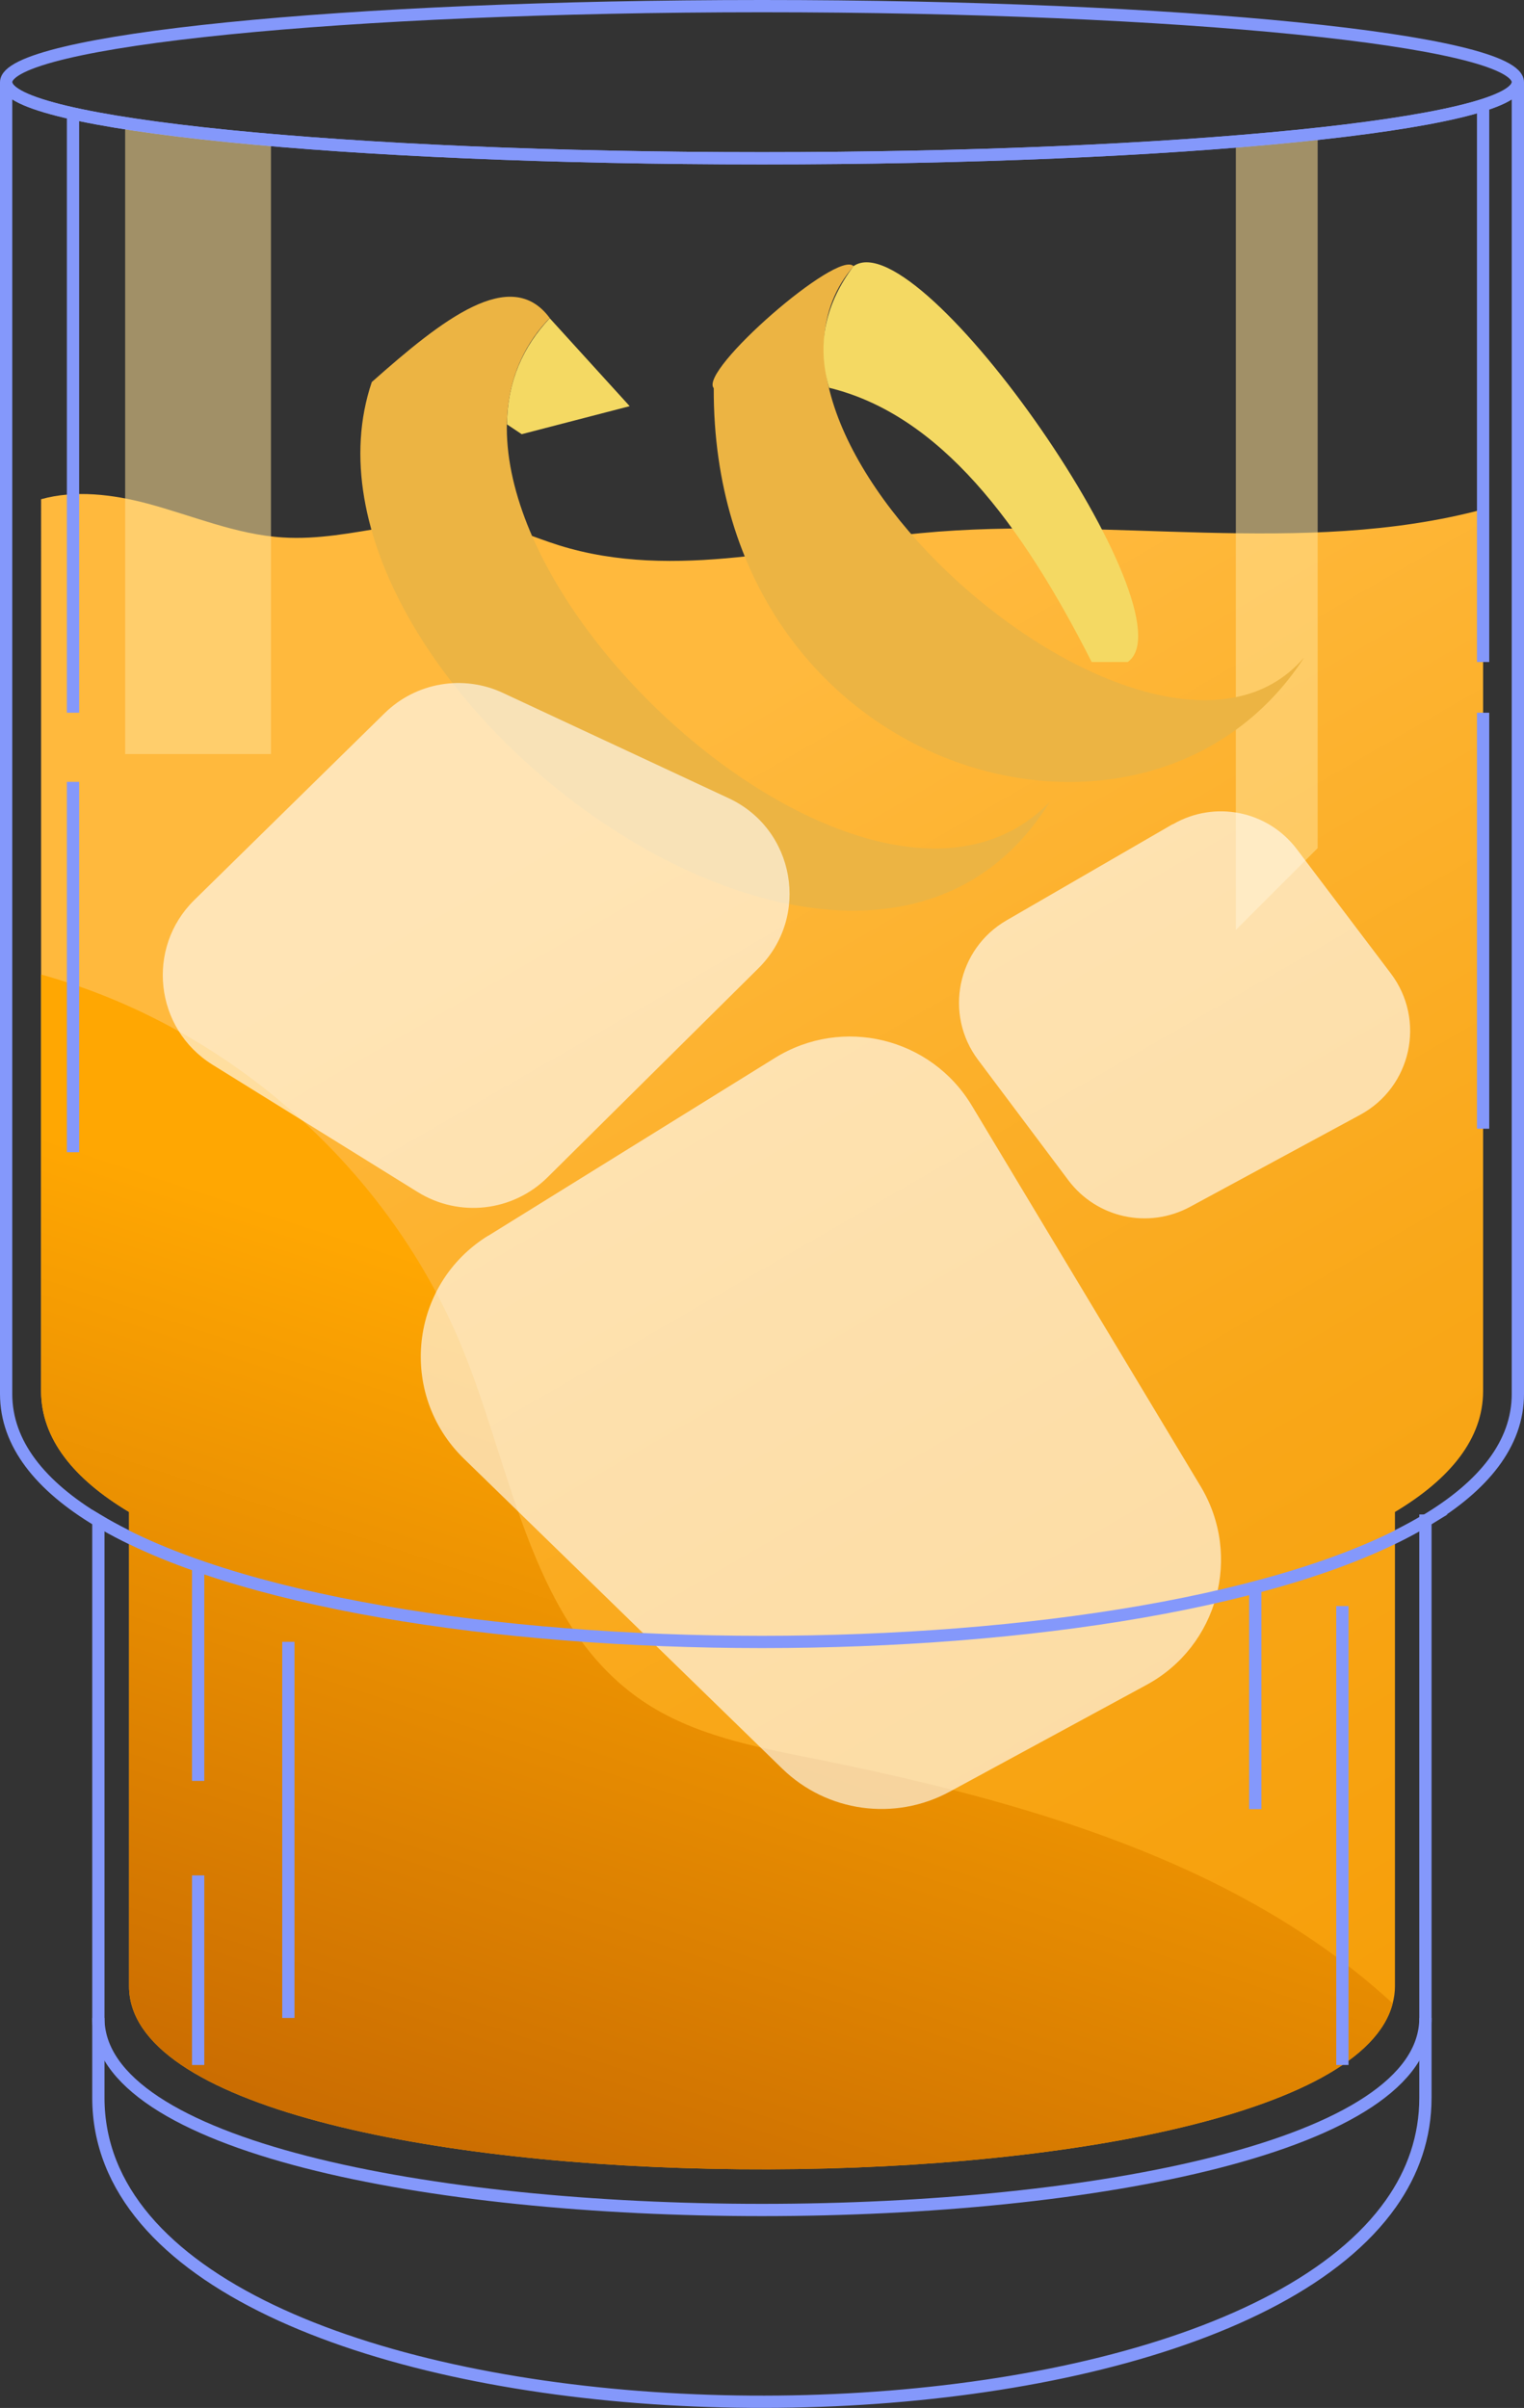 <?xml version="1.0" encoding="UTF-8"?>
<svg id="_レイヤー_2" data-name="レイヤー 2" xmlns="http://www.w3.org/2000/svg" xmlns:xlink="http://www.w3.org/1999/xlink" viewBox="0 0 74.52 117.74">
  <rect x="0" y="0" width="74.52" height="117.74" fill="#333333" stroke="none"/>
  <defs>
    <style>
      .cls-1 {
        fill: url(#linear-gradient);
      }

      .cls-1, .cls-2, .cls-3, .cls-4, .cls-5, .cls-6 {
        stroke-width: 0px;
      }

      .cls-7 {
        fill: none;
        stroke: #8498fb;
        stroke-miterlimit: 10;
        stroke-width: .6px;
      }

      .cls-2 {
        fill: #ffe094;
        opacity: .54;
      }

      .cls-3 {
        fill: url(#linear-gradient-2);
      }

      .cls-4 {
        fill: #fff;
        opacity: .62;
      }

      .cls-5 {
        fill: #f4d963;
      }

      .cls-6 {
        fill: #ecb443;
      }
    </style>
    <linearGradient id="linear-gradient" x1="14.01" y1="17.48" x2="72.44" y2="118.68" gradientUnits="userSpaceOnUse">
      <stop offset=".22" stop-color="#ffb93d"/>
      <stop offset=".58" stop-color="#f9a718"/>
      <stop offset="1" stop-color="#f49900"/>
    </linearGradient>
    <linearGradient id="linear-gradient-2" x1="41.98" y1="51.77" x2="19.36" y2="120.48" gradientUnits="userSpaceOnUse">
      <stop offset=".22" stop-color="#ffa702"/>
      <stop offset=".99" stop-color="#b95900"/>
    </linearGradient>
  </defs>
  <g id="OBJECTS">
    <g>
      <path class="cls-7" d="m74.22,4.02c0,2.05-16.55,3.72-36.96,3.72S.3,6.07.3,4.02,16.84.3,37.26.3s36.96,1.66,36.96,3.72Z"/>
      <path class="cls-7" d="m69.7,74.35v28.22c0,1.91-.6,3.64-1.69,5.18-10.21,14.46-63.2,12.73-63.2-5.18v-28.22h0c13.21,7.9,51.67,7.9,64.89,0Z"/>
      <path class="cls-7" d="m4.81,98.67c0,12.52,64.89,12.52,64.89,0"/>
      <g>
        <path class="cls-1" d="m72.52,24.91v43.11c0,2.32-1.6,4.29-4.31,5.91v23.19c0,.29-.04.56-.11.83-2.8,11.1-61.79,10.82-61.79-.83v-23.19c-2.71-1.62-4.3-3.59-4.3-5.91V24.41c1.64-.46,3.5-.24,5.19.21,2.21.59,4.35,1.52,6.63,1.66,3.41.22,6.83-1.36,10.18-.68,1.14.23,2.2.71,3.31,1.06,5.68,1.78,11.76-.02,17.69-.59,9.17-.88,18.66,1.2,27.52-1.17Z"/>
        <polygon class="cls-2" points="6.12 6.02 6.12 36.87 13.25 36.87 13.25 6.85 6.12 6.02"/>
        <polygon class="cls-2" points="60.43 6.91 60.43 45.47 64.43 41.47 64.43 6.48 60.43 6.91"/>
        <path class="cls-3" d="m68.1,97.95c-2.8,11.1-61.79,10.82-61.79-.83v-23.19c-2.71-1.62-4.3-3.59-4.3-5.91v-20.37c9.23,2.56,17.13,9.59,20.69,18.5,2.41,6.03,3.34,13.37,8.72,17.02,2.46,1.67,5.47,2.24,8.38,2.82,10.17,2.05,20.73,5,28.3,11.97Z"/>
      </g>
      <path class="cls-4" d="m23.88,60.42l14.01-8.69c3.3-2.05,7.63-1,9.63,2.33l11.19,18.62c2.04,3.4.84,7.81-2.64,9.7l-9.64,5.23c-2.68,1.45-5.99,1-8.18-1.13l-15.57-15.16c-3.24-3.16-2.66-8.52,1.19-10.9Z"/>
      <path class="cls-4" d="m57.34,40.3l-8.12,4.7c-2.42,1.4-3.07,4.6-1.39,6.83l4.41,5.88c1.39,1.85,3.91,2.4,5.95,1.3l8.32-4.5c2.51-1.36,3.22-4.63,1.5-6.91l-4.6-6.08c-1.42-1.88-4.01-2.4-6.05-1.22Z"/>
      <g>
        <path class="cls-5" d="m25.51,21.23l5.28-1.37-3.91-4.3c-1.29,1.38-2.07,3.06-2.09,5.19l.72.48Z"/>
        <path class="cls-6" d="m63.74,32.18c-7.26,8.34-29.26-10.83-22-19.16-.75-.86-7.59,5.11-6.84,5.96-.06,18.97,21.14,25.02,28.85,13.2Z"/>
        <path class="cls-5" d="m55.14,32.37c3.28-2.27-10.11-21.63-13.4-19.36-1.35,1.79-1.83,3.76-1.2,5.95,5.42,1.32,9.4,6.62,12.84,13.41h1.76Z"/>
        <path class="cls-6" d="m26.88,15.55c-9.36,9.67,15.09,33.33,24.45,23.66-9.52,15.38-38.04-6.06-33.15-20.53,3.46-3.07,6.8-5.7,8.7-3.13Z"/>
      </g>
      <path class="cls-4" d="m10.39,52.06l10.04,6.23c2.02,1.25,4.64.96,6.34-.72l10.31-10.22c2.55-2.52,1.8-6.81-1.45-8.32l-11.04-5.15c-1.95-.91-4.25-.51-5.78.99l-9.31,9.14c-2.38,2.34-1.94,6.29.89,8.05Z"/>
      <path class="cls-7" d="m74.22,4.02v64.14c0,2.43-1.67,4.5-4.52,6.2-13.21,7.9-51.67,7.9-64.89,0h0c-2.84-1.7-4.51-3.77-4.51-6.2V4.02c0,2.05,16.54,3.72,36.96,3.72s36.96-1.66,36.96-3.72Z"/>
      <line class="cls-7" x1="72.52" y1="5.13" x2="72.52" y2="32.37"/>
      <line class="cls-7" x1="72.52" y1="34.85" x2="72.52" y2="55.19"/>
      <line class="cls-7" x1="3.57" y1="5.54" x2="3.57" y2="34.85"/>
      <line class="cls-7" x1="3.57" y1="38.23" x2="3.57" y2="56.34"/>
      <line class="cls-7" x1="9.69" y1="76.56" x2="9.69" y2="87.08"/>
      <line class="cls-7" x1="9.69" y1="91.7" x2="9.69" y2="100.97"/>
      <line class="cls-7" x1="14.1" y1="80.28" x2="14.1" y2="98.67"/>
      <line class="cls-7" x1="65.64" y1="78.53" x2="65.64" y2="100.97"/>
      <line class="cls-7" x1="61.38" y1="77.61" x2="61.38" y2="88.46"/>
    </g>
  </g>
</svg>